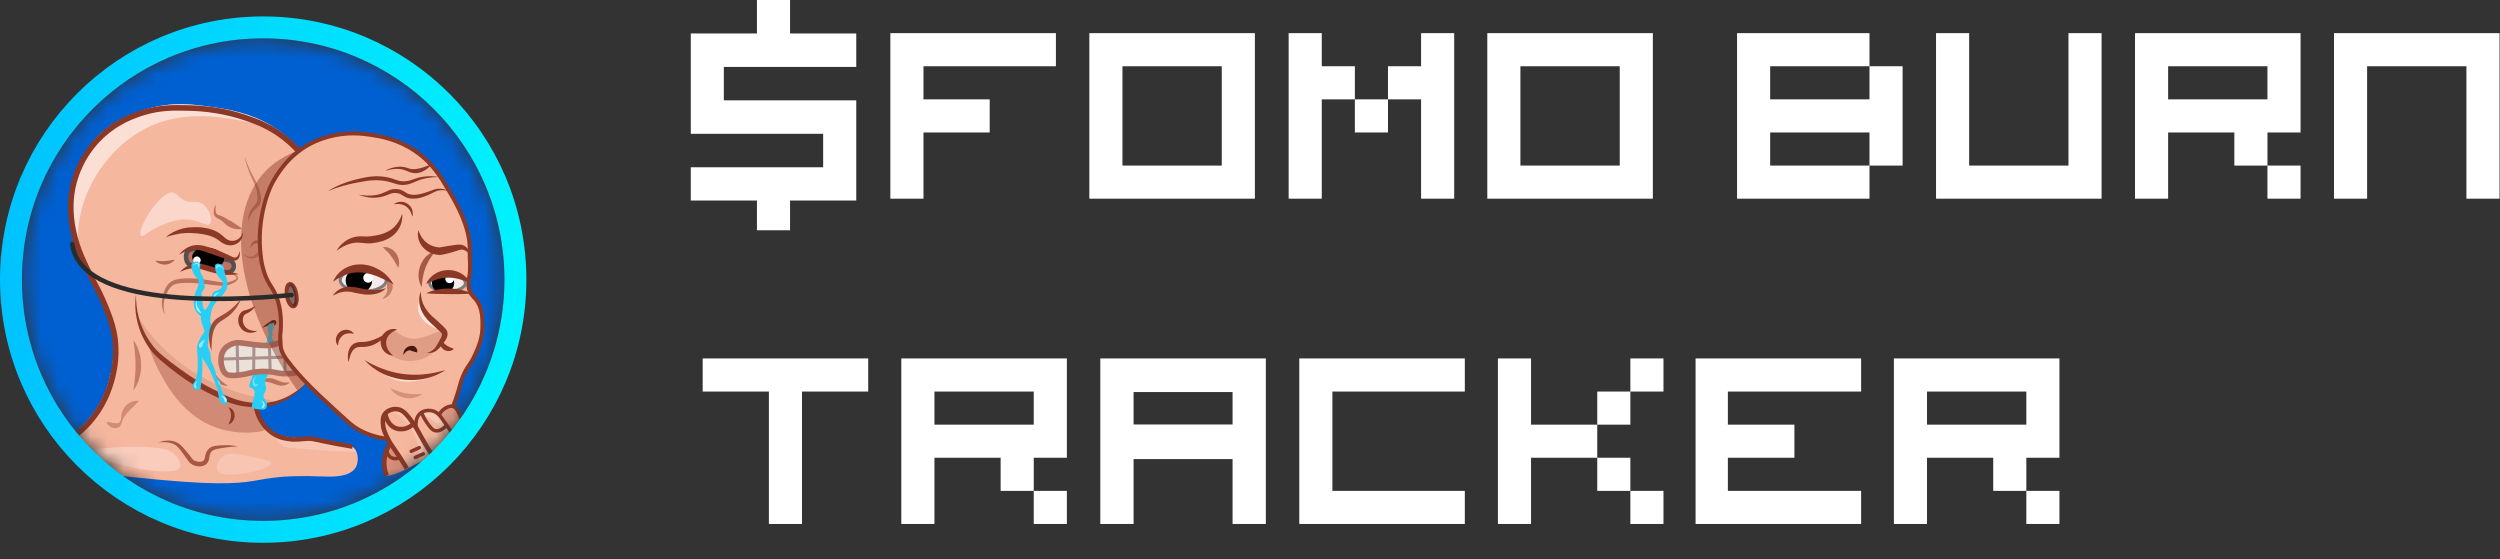 <svg width="152" height="34" viewBox="0 0 152 34" fill="none" xmlns="http://www.w3.org/2000/svg">
<rect x="0" y="0" width="152" height="34" fill="#333333" stroke="none"/>
<mask id="mask0_9069_179658" style="mask-type:alpha" maskUnits="userSpaceOnUse" x="1" y="2" width="30" height="30">
<circle cx="16.005" cy="17" r="14.669" fill="white"/>
</mask>
<g mask="url(#mask0_9069_179658)">
<circle cx="16.005" cy="17" r="14.669" fill="#0060D1"/>
<path d="M21.626 28.42C21.265 29.041 20.106 28.988 19.634 28.97C13.845 28.749 17.53 30.136 6.083 28.787C6.083 28.787 0.28 28.103 0.317 27.686C0.334 27.484 2.356 27.804 4.17 26.585C4.337 26.472 4.808 26.141 5.297 25.589C6.132 24.644 6.455 23.689 6.555 23.361C6.624 23.134 6.674 22.921 6.709 22.712C6.72 22.712 6.732 22.705 6.737 22.692C6.772 22.596 6.796 22.496 6.809 22.394C6.823 22.393 6.836 22.383 6.836 22.365C6.836 22.273 6.839 22.181 6.845 22.089C6.849 22.053 6.852 22.017 6.855 21.981C6.87 21.898 6.88 21.816 6.886 21.732C6.898 21.729 6.909 21.719 6.909 21.703C6.909 21.618 6.911 21.533 6.914 21.449C6.923 21.347 6.93 21.245 6.936 21.144C6.948 21.14 6.958 21.13 6.958 21.115C6.958 21.052 6.955 20.989 6.948 20.926C6.952 20.858 6.955 20.79 6.958 20.723C6.96 20.694 6.929 20.686 6.911 20.698C6.903 20.663 6.894 20.627 6.884 20.592C6.88 20.578 6.87 20.571 6.86 20.57C6.86 20.569 6.859 20.568 6.859 20.567C6.855 20.553 6.843 20.546 6.83 20.546C6.836 20.458 6.836 20.369 6.836 20.281C6.836 20.248 6.78 20.238 6.775 20.273C6.774 20.28 6.773 20.287 6.772 20.294C6.749 19.889 6.694 19.478 6.555 19.01C6.506 18.845 6.433 18.628 5.9 17.542C5.112 15.939 5.082 16.029 4.877 15.498C4.845 15.414 4.815 15.332 4.786 15.25C4.44 14.258 4.372 13.45 4.353 13.165C4.289 12.175 4.437 11.423 4.484 11.199C4.563 10.826 4.767 9.904 5.349 9.024C6.41 7.42 8.111 6.884 8.809 6.665C10.448 6.149 11.792 6.345 12.979 6.519C13.873 6.649 15.174 6.853 16.516 7.65C16.708 7.764 16.901 7.89 17.094 8.03C17.628 8.418 18.022 8.81 18.284 9.101L18.287 9.112L19.294 13.034C19.884 18.188 19.581 22.05 18.848 22.994C18.599 23.315 18.3 23.581 18.1 23.742C17.967 23.85 17.878 23.912 17.878 23.912C17.382 24.253 16.85 24.62 16.227 24.541C15.944 24.505 15.644 24.377 15.572 24.488C15.536 24.542 15.578 24.616 15.65 24.803C15.775 25.128 15.771 25.219 15.834 25.379C15.972 25.734 16.306 26.089 16.579 26.293C16.593 26.304 16.607 26.314 16.62 26.323C17.001 26.593 17.178 26.501 18.822 26.69C20.82 26.92 20.117 27.005 20.84 27.031C21.05 27.038 21.302 27.038 21.495 27.214C21.578 27.29 21.64 27.388 21.683 27.499C21.796 27.791 21.773 28.168 21.626 28.42Z" fill="#F6B79F"/>
<path opacity="0.2" d="M21.683 27.498C21.406 27.484 20.907 27.456 20.006 27.408C19.466 27.38 18.928 27.316 18.388 27.285C17.67 27.244 17.442 27.251 17.18 27.08C16.901 26.9 16.666 26.574 16.578 26.292C16.592 26.302 16.605 26.312 16.619 26.322C17 26.591 17.177 26.5 18.821 26.689C20.82 26.918 20.116 27.003 20.84 27.03C21.05 27.037 21.302 27.037 21.495 27.213C21.578 27.288 21.64 27.387 21.683 27.498Z" fill="white"/>
<path opacity="0.55" d="M16.518 7.65C15.313 7.657 11.971 6.225 8.866 7.804C6.839 8.836 5.363 10.922 4.907 12.969C4.721 13.804 4.716 14.576 4.789 15.25C4.443 14.258 4.374 13.45 4.356 13.165C4.292 12.175 4.439 11.423 4.487 11.199C4.566 10.826 4.769 9.904 5.352 9.024C6.412 7.42 8.114 6.884 8.812 6.665C10.45 6.149 11.795 6.345 12.982 6.519C13.876 6.649 15.176 6.853 16.518 7.65Z" fill="white"/>
<path opacity="0.45" d="M9.833 13.695C10.231 13.528 10.728 13.32 11.339 13.342C12.177 13.373 12.559 13.812 12.749 13.631C12.965 13.425 12.737 12.608 12.236 12.349C11.9 12.174 11.699 12.386 11.243 12.189C10.827 12.008 10.797 11.746 10.506 11.708C10.381 11.692 10.115 11.704 9.608 12.253C8.882 13.04 8.361 14.172 8.583 14.336C8.719 14.437 8.979 14.052 9.833 13.695Z" fill="white"/>
<path opacity="0.3" d="M5.05 27.365C5.061 27.347 5.098 27.355 5.181 27.356C5.181 27.356 5.185 27.356 5.379 27.341C5.581 27.326 8.16 26.999 9.865 27.279C9.999 27.301 10.293 27.354 10.553 27.578C10.758 27.754 11.03 28.113 10.962 28.355C10.702 29.288 5.567 27.891 5.188 27.552C5.169 27.536 5.025 27.407 5.05 27.365Z" fill="white"/>
<path opacity="0.2" d="M15.137 27.737C14.362 27.584 13.967 27.511 13.651 27.699C13.31 27.902 13.066 28.37 13.226 28.617C13.622 29.225 16.51 28.533 16.497 28.158C16.491 28.005 16.004 27.909 15.137 27.737H15.137Z" fill="white"/>
<path opacity="0.15" d="M8.32 19.15C8.507 19.457 8.781 19.873 9.155 20.331C9.547 20.811 10.696 22.128 12.654 23.123C14.904 24.265 16.795 24.258 16.767 24.484C16.747 24.643 15.81 24.689 15.098 24.602C14.981 24.588 14.509 24.526 13.78 24.255C13.595 24.186 13.046 23.974 11.988 23.34C11.326 22.943 10.239 22.285 9.525 21.506C9.142 21.088 8.87 20.64 8.87 20.64C8.736 20.419 8.641 20.226 8.578 20.089" fill="#8B3826"/>
<path d="M18.165 9.192C17.963 8.968 17.67 8.671 17.28 8.367C16.364 7.652 15.507 7.356 14.846 7.133C14.416 6.989 13.168 6.599 11.478 6.566C10.556 6.548 9.758 6.527 8.744 6.833C8.214 6.993 6.964 7.389 5.877 8.567C5.549 8.922 4.935 9.676 4.576 10.808C4.1 12.313 4.362 13.588 4.486 14.16C4.717 15.216 5.168 16.101 5.605 16.956C5.875 17.484 6.144 17.939 6.461 18.75C6.625 19.171 6.799 19.617 6.911 20.136C7.19 21.433 6.937 22.522 6.844 22.904C6.717 23.425 6.269 25.156 4.61 26.438C2.799 27.838 0.804 27.731 0.316 27.691" stroke="#8B3826" stroke-width="0.339" stroke-miterlimit="10"/>
<g opacity="0.55">
<path d="M13.074 22.721C13.131 22.794 13.186 22.871 13.245 22.941C13.3 23.007 13.358 23.068 13.421 23.127C13.533 23.232 13.659 23.321 13.787 23.406C13.807 23.42 13.828 23.433 13.848 23.448C13.823 23.453 13.798 23.455 13.773 23.456C13.493 23.46 13.228 23.27 13.12 23.015C13.082 22.922 13.061 22.821 13.074 22.721L13.074 22.721Z" fill="#8B3826"/>
</g>
<g opacity="0.65">
<path d="M9.445 15.85C9.547 15.856 9.654 15.868 9.754 15.872C9.839 15.875 9.92 15.876 10.004 15.872C10.173 15.865 10.339 15.838 10.507 15.806C10.547 15.799 10.585 15.791 10.627 15.785C10.612 15.809 10.594 15.831 10.575 15.851C10.362 16.078 10.007 16.144 9.719 16.037C9.614 15.997 9.516 15.937 9.445 15.85Z" fill="#8B3826"/>
</g>
<path d="M11.434 15.264C11.261 15.427 11.32 15.713 11.33 15.757C11.348 15.845 11.373 15.967 11.487 16.056C11.63 16.168 11.812 16.15 12.08 16.165C12.505 16.188 12.838 16.277 13.075 16.341C13.57 16.473 13.744 16.617 13.96 16.538C14.108 16.483 14.168 16.362 14.179 16.338C14.247 16.201 14.221 16.023 14.103 15.91C13.962 15.775 13.793 15.832 13.478 15.71C13.249 15.622 13.188 15.533 13.016 15.426C12.541 15.13 11.716 14.999 11.434 15.264L11.434 15.264Z" fill="#C66E60" stroke="#515151" stroke-width="0.277" stroke-miterlimit="10"/>
<path d="M13.622 15.805C13.665 15.465 13.266 15.135 12.731 15.069C12.196 15.002 11.728 15.224 11.686 15.564C11.644 15.905 12.043 16.235 12.578 16.301C13.112 16.368 13.58 16.146 13.622 15.805Z" fill="black"/>
<path d="M11.973 16.054C12.1 16.054 12.203 15.95 12.203 15.823C12.203 15.696 12.1 15.593 11.973 15.593C11.845 15.593 11.742 15.696 11.742 15.823C11.742 15.95 11.845 16.054 11.973 16.054Z" fill="white"/>
<path d="M10.891 15.481C11.187 15.103 11.633 14.852 12.122 14.903C12.214 14.911 12.311 14.928 12.402 14.95C12.842 15.055 13.256 15.22 13.667 15.402C13.789 15.456 13.909 15.514 14.029 15.572C14.055 15.586 14.111 15.614 14.139 15.625C14.232 15.663 14.338 15.684 14.416 15.607C14.503 15.519 14.537 15.386 14.564 15.266C14.597 15.429 14.595 15.624 14.472 15.752C14.37 15.857 14.211 15.868 14.077 15.839C14.04 15.832 14.005 15.822 13.97 15.811C13.917 15.795 13.863 15.779 13.811 15.762C13.478 15.658 13.141 15.539 12.811 15.424C12.581 15.344 12.358 15.263 12.125 15.207C12.072 15.196 12.017 15.185 11.964 15.18C11.585 15.137 11.22 15.299 10.891 15.481H10.891Z" fill="#8B3826"/>
<path d="M10.949 16.537C11.215 16.192 11.661 15.995 12.095 16.029C12.158 16.033 12.221 16.041 12.282 16.052C12.554 16.099 12.916 16.224 13.182 16.302C13.62 16.437 14.072 16.543 14.514 16.667C13.891 16.775 13.246 16.678 12.647 16.493C12.444 16.433 12.216 16.354 12.008 16.324C11.644 16.268 11.276 16.376 10.949 16.537Z" fill="#8B3826"/>
<g opacity="0.55">
<path d="M10.047 19.15C9.893 18.909 9.819 18.612 9.839 18.325C9.848 18.18 9.882 18.036 9.924 17.897C9.944 17.83 9.965 17.761 9.99 17.692C10.063 17.482 10.183 17.285 10.365 17.151C10.501 17.049 10.669 16.997 10.831 16.97C11.54 16.859 12.262 16.959 12.961 17.083C13.166 17.118 13.365 17.158 13.57 17.172L13.619 17.174L13.632 17.174C13.636 17.174 13.64 17.174 13.644 17.174L13.668 17.174C13.75 17.173 13.831 17.165 13.911 17.148C13.93 17.143 13.95 17.138 13.97 17.133C13.974 17.132 13.978 17.131 13.982 17.13L14.006 17.123L14.03 17.116L14.042 17.112L14.054 17.108C14.148 17.076 14.241 17.043 14.321 16.985C14.355 16.959 14.383 16.934 14.387 16.896C14.388 16.871 14.376 16.845 14.359 16.824C14.329 16.786 14.289 16.757 14.245 16.732C14.187 16.697 14.122 16.67 14.055 16.648C14.187 16.662 14.372 16.706 14.449 16.825C14.562 17.02 14.252 17.18 14.11 17.246C14.082 17.259 14.049 17.273 14.021 17.284C13.995 17.293 13.954 17.309 13.928 17.316C13.847 17.34 13.764 17.358 13.68 17.366C13.667 17.367 13.649 17.369 13.638 17.369L13.624 17.37L13.568 17.373C13.352 17.378 13.135 17.35 12.925 17.325C12.804 17.311 12.628 17.288 12.509 17.275C11.963 17.211 11.417 17.164 10.872 17.229C10.673 17.257 10.526 17.305 10.383 17.45C10.245 17.589 10.168 17.774 10.096 17.957C9.923 18.353 9.897 18.739 10.048 19.15L10.047 19.15Z" fill="#8B3826"/>
</g>
<path d="M8.271 17.888C8.262 18.372 8.317 18.852 8.443 19.317C8.634 20.021 8.984 20.686 9.465 21.227C9.739 21.521 10.058 21.767 10.376 22.012C10.758 22.301 11.147 22.59 11.547 22.853C11.822 23.034 12.109 23.208 12.397 23.368C12.681 23.527 12.991 23.682 13.283 23.828C13.56 23.968 13.843 24.103 14.133 24.213C14.352 24.295 14.577 24.362 14.807 24.407C14.909 24.427 15.027 24.446 15.129 24.46C15.345 24.491 15.562 24.512 15.78 24.513C16.471 24.519 17.159 24.32 17.75 23.96C18.068 23.769 18.357 23.537 18.622 23.274C18.393 23.569 18.118 23.835 17.814 24.055C17.01 24.639 16.077 24.853 15.096 24.739C14.966 24.726 14.825 24.707 14.697 24.684C14.529 24.654 14.355 24.612 14.191 24.561C13.612 24.38 13.07 24.094 12.532 23.825C12.404 23.758 12.259 23.68 12.133 23.609C11.856 23.451 11.579 23.279 11.315 23.101C10.957 22.858 10.612 22.596 10.273 22.328C9.947 22.068 9.623 21.802 9.339 21.494C9.286 21.436 9.235 21.375 9.188 21.314C8.444 20.355 8.096 19.09 8.271 17.888H8.271Z" fill="#8B3826"/>
<path d="M15.547 24.633C15.579 24.881 15.664 25.246 15.897 25.62C15.997 25.781 16.331 26.3 16.977 26.552C17.175 26.63 17.334 26.655 17.496 26.682C18.019 26.767 18.277 26.683 18.697 26.67C19.111 26.658 19.128 26.732 20.473 26.985C20.883 27.062 21.218 27.118 21.432 27.153" stroke="#8B3826" stroke-width="0.277" stroke-miterlimit="10"/>
<g opacity="0.75">
<path d="M9.609 26.907C9.97 26.771 10.394 26.725 10.751 26.898C10.873 26.957 10.981 27.049 11.073 27.145C11.23 27.31 11.365 27.478 11.505 27.654C11.561 27.726 11.619 27.807 11.673 27.875C11.703 27.912 11.734 27.947 11.771 27.975C11.855 28.034 11.962 28.065 12.064 28.077C12.178 28.089 12.3 28.075 12.383 27.994C12.431 27.944 12.446 27.877 12.461 27.808C12.48 27.709 12.497 27.606 12.538 27.511C12.58 27.412 12.648 27.324 12.731 27.257C12.744 27.247 12.758 27.236 12.771 27.227C12.802 27.206 12.836 27.187 12.87 27.172L12.896 27.161L12.908 27.156L12.915 27.154L12.921 27.151L12.947 27.143C13.078 27.101 13.206 27.09 13.341 27.081C13.449 27.074 13.563 27.071 13.672 27.068C13.94 27.063 14.211 27.085 14.474 27.142C14.193 27.149 13.914 27.172 13.638 27.218C13.516 27.237 13.391 27.255 13.272 27.279C13.189 27.294 13.096 27.317 13.022 27.348C12.926 27.387 12.851 27.451 12.801 27.538C12.745 27.639 12.739 27.736 12.72 27.855C12.708 27.927 12.691 28.002 12.656 28.072C12.541 28.301 12.272 28.382 12.034 28.353C11.881 28.334 11.731 28.285 11.607 28.193C11.551 28.15 11.503 28.097 11.461 28.041C11.383 27.937 11.318 27.837 11.243 27.734C11.099 27.543 10.961 27.328 10.794 27.161C10.754 27.123 10.71 27.087 10.662 27.057C10.603 27.018 10.536 26.988 10.469 26.963C10.413 26.944 10.356 26.927 10.298 26.916C10.072 26.869 9.84 26.88 9.609 26.907V26.907Z" fill="#8B3826"/>
</g>
<g opacity="0.35">
<path d="M6.495 25.658C6.672 25.667 6.861 25.73 7.036 25.732C7.119 25.737 7.198 25.749 7.263 25.683C7.361 25.582 7.369 25.417 7.38 25.282C7.385 25.221 7.392 25.157 7.409 25.095C7.425 25.033 7.451 24.974 7.48 24.917C7.516 24.845 7.56 24.773 7.611 24.711C7.789 24.494 8.087 24.362 8.365 24.364C8.381 24.365 8.397 24.366 8.414 24.367L8.426 24.399C8.384 24.448 8.342 24.489 8.301 24.531C8.203 24.628 8.106 24.72 8.012 24.817C7.973 24.858 7.933 24.899 7.893 24.939C7.853 24.978 7.813 25.019 7.775 25.06C7.751 25.088 7.725 25.119 7.703 25.149C7.691 25.165 7.668 25.196 7.656 25.211C7.588 25.297 7.513 25.39 7.47 25.493C7.432 25.577 7.412 25.663 7.383 25.752C7.331 25.919 7.198 26.037 7.017 26.037C6.853 26.033 6.701 25.952 6.59 25.841C6.545 25.795 6.506 25.745 6.477 25.686L6.495 25.658Z" fill="#8B3826"/>
</g>
<g opacity="0.45">
<path d="M8.113 20.686C8.736 21.521 8.74 22.899 8.113 23.733C8.125 23.62 8.143 23.502 8.157 23.389C8.196 23.091 8.227 22.79 8.238 22.49C8.251 22.147 8.239 21.801 8.206 21.459C8.188 21.269 8.164 21.075 8.138 20.884C8.13 20.82 8.12 20.75 8.113 20.686H8.113Z" fill="#8B3826"/>
</g>
<path opacity="0.35" d="M9.087 20.966C8.986 21.02 9.359 22.005 9.781 22.773C10.173 23.486 11.181 25.318 13.168 26.011C14.634 26.521 16.189 26.258 16.223 26.045C16.232 25.991 16.138 25.967 15.968 25.735C15.914 25.66 15.768 25.459 15.679 25.186C15.568 24.848 15.655 24.741 15.541 24.629C15.406 24.497 15.204 24.567 14.917 24.568C14.652 24.569 14.403 24.476 13.905 24.291C13.34 24.081 12.903 23.846 12.503 23.617C11.013 22.767 10.268 22.342 9.632 21.593C9.331 21.239 9.146 20.934 9.087 20.966L9.087 20.966Z" fill="#8B3826"/>
<path d="M13.891 24.765C14.017 24.789 14.126 24.876 14.191 24.986C14.222 25.037 14.242 25.094 14.254 25.153C14.257 25.169 14.259 25.186 14.262 25.203C14.262 25.206 14.263 25.216 14.263 25.219C14.279 25.428 14.176 25.641 14.002 25.757C13.967 25.779 13.93 25.799 13.891 25.811C13.927 25.724 13.961 25.652 13.99 25.566C14.023 25.468 14.046 25.365 14.049 25.261C14.054 25.067 13.989 24.927 13.891 24.765H13.891Z" fill="#8B3826"/>
<g opacity="0.45">
<path d="M14.904 9.585C15.059 10.086 15.287 10.547 15.546 11.002C15.658 11.21 15.753 11.439 15.81 11.672C15.848 11.834 15.885 12.003 15.867 12.174C15.854 12.3 15.807 12.425 15.729 12.526C15.687 12.582 15.628 12.634 15.579 12.677C15.5 12.745 15.43 12.815 15.368 12.897C15.305 12.98 15.252 13.07 15.207 13.164C15.179 13.221 15.153 13.281 15.13 13.341C15.122 13.361 15.115 13.382 15.106 13.402L15.085 13.398C15.085 13.221 15.123 13.04 15.2 12.872C15.238 12.788 15.287 12.708 15.345 12.634C15.398 12.566 15.467 12.502 15.519 12.439C15.59 12.355 15.631 12.254 15.648 12.146C15.669 12.003 15.652 11.853 15.629 11.71C15.565 11.311 15.359 10.959 15.2 10.59C15.063 10.266 14.957 9.931 14.883 9.59L14.904 9.585Z" fill="#8B3826"/>
</g>
<g opacity="0.55">
<path d="M13.123 12.492C13.12 12.514 13.116 12.544 13.114 12.566C13.112 12.579 13.11 12.609 13.109 12.621C13.108 12.632 13.106 12.665 13.105 12.676L13.105 12.713C13.105 12.792 13.112 12.876 13.143 12.947C13.159 12.986 13.184 13.021 13.218 13.045C13.236 13.057 13.252 13.064 13.276 13.072C13.315 13.085 13.367 13.098 13.418 13.116C13.469 13.134 13.52 13.155 13.569 13.179C13.617 13.202 13.666 13.229 13.712 13.257C13.755 13.283 13.801 13.32 13.843 13.344C13.919 13.389 14.008 13.428 14.087 13.473C14.211 13.544 14.326 13.623 14.448 13.704C14.531 13.762 14.618 13.821 14.697 13.888L14.688 13.921C14.582 13.944 14.472 13.942 14.365 13.929C14.153 13.9 13.946 13.824 13.78 13.688C13.737 13.654 13.696 13.618 13.656 13.579C13.622 13.546 13.598 13.517 13.566 13.488C13.528 13.455 13.486 13.423 13.444 13.395C13.387 13.355 13.327 13.321 13.264 13.289C13.204 13.259 13.142 13.229 13.095 13.177C13.062 13.141 13.036 13.098 13.02 13.053C12.988 12.967 12.987 12.867 13.001 12.779C13.018 12.674 13.05 12.576 13.09 12.483L13.123 12.492H13.123Z" fill="#8B3826"/>
</g>
<g opacity="0.55">
<path d="M15.227 15.058C15.22 14.938 15.267 14.816 15.353 14.732C15.359 14.727 15.367 14.718 15.373 14.714C15.393 14.697 15.417 14.679 15.439 14.664C15.47 14.642 15.504 14.622 15.541 14.614C15.596 14.603 15.655 14.613 15.705 14.637C15.74 14.655 15.77 14.678 15.791 14.713L15.785 14.73C15.758 14.743 15.719 14.757 15.691 14.767C15.639 14.785 15.597 14.804 15.545 14.807C15.54 14.808 15.532 14.808 15.526 14.809C15.508 14.811 15.488 14.815 15.471 14.823C15.468 14.824 15.452 14.831 15.449 14.832C15.441 14.837 15.431 14.842 15.423 14.846C15.408 14.856 15.393 14.866 15.379 14.878C15.366 14.888 15.352 14.901 15.341 14.913C15.302 14.953 15.269 15.004 15.245 15.06L15.227 15.058L15.227 15.058Z" fill="#8B3826"/>
</g>
<g opacity="0.35">
<path d="M14.838 15.451C14.987 15.576 15.187 15.64 15.374 15.569C15.459 15.538 15.521 15.472 15.591 15.418C15.649 15.371 15.708 15.313 15.761 15.257C15.776 15.242 15.788 15.227 15.804 15.212L15.822 15.218C15.828 15.254 15.827 15.29 15.822 15.327C15.802 15.451 15.73 15.568 15.623 15.636C15.546 15.682 15.457 15.706 15.369 15.72C15.268 15.732 15.163 15.717 15.072 15.674C14.971 15.626 14.886 15.553 14.824 15.463L14.838 15.451V15.451Z" fill="#8B3826"/>
</g>
<path d="M15.538 18.595C15.427 18.776 15.263 18.924 15.075 19.024C15.036 19.044 14.994 19.064 14.955 19.082C14.927 19.095 14.892 19.114 14.873 19.133C14.828 19.174 14.802 19.231 14.784 19.289C14.741 19.445 14.761 19.623 14.835 19.765C14.984 20.046 15.334 20.151 15.64 20.113C15.473 20.231 15.252 20.262 15.056 20.215C14.721 20.132 14.505 19.852 14.486 19.511C14.47 19.266 14.579 18.971 14.83 18.886C14.871 18.871 14.918 18.86 14.96 18.849C15.165 18.796 15.354 18.7 15.538 18.595Z" fill="#8B3826"/>
<path d="M15.949 19.901C16.017 19.846 16.089 19.79 16.159 19.738C16.229 19.686 16.304 19.631 16.377 19.584C16.448 19.539 16.51 19.477 16.598 19.46C16.646 19.45 16.698 19.452 16.742 19.482C16.804 19.523 16.819 19.601 16.791 19.668C16.769 19.72 16.737 19.757 16.692 19.789L16.672 19.782C16.667 19.769 16.665 19.757 16.662 19.745C16.652 19.707 16.649 19.667 16.631 19.632C16.628 19.628 16.623 19.623 16.622 19.63C16.622 19.641 16.629 19.65 16.638 19.657C16.645 19.664 16.656 19.667 16.662 19.67C16.662 19.671 16.662 19.671 16.662 19.671C16.66 19.673 16.657 19.674 16.654 19.675C16.612 19.692 16.563 19.703 16.517 19.717C16.481 19.727 16.431 19.747 16.395 19.762C16.338 19.784 16.268 19.811 16.211 19.832C16.129 19.863 16.043 19.894 15.96 19.92L15.949 19.901Z" fill="#4C130A"/>
<g opacity="0.55">
<path d="M15.754 23.201C15.923 23.064 16.143 22.994 16.36 22.994C16.582 22.992 16.777 23.08 16.969 23.165C17.145 23.243 17.317 23.267 17.507 23.257C17.548 23.255 17.589 23.251 17.632 23.248C17.602 23.279 17.568 23.306 17.532 23.33C17.364 23.443 17.146 23.477 16.948 23.43C16.847 23.409 16.748 23.368 16.651 23.331C16.512 23.277 16.377 23.238 16.229 23.22C16.147 23.209 16.058 23.204 15.971 23.203C15.899 23.201 15.827 23.203 15.754 23.201L15.754 23.201Z" fill="#8B3826"/>
</g>
<path d="M11.633 16.137C11.637 16.12 11.676 15.973 11.814 15.917C11.95 15.862 12.111 15.924 12.165 16.023C12.203 16.093 12.159 16.127 12.165 16.32C12.168 16.408 12.171 16.513 12.219 16.628C12.267 16.745 12.305 16.735 12.348 16.849C12.384 16.942 12.366 16.968 12.392 17.135C12.426 17.359 12.466 17.359 12.456 17.454C12.441 17.61 12.333 17.615 12.273 17.785C12.242 17.872 12.259 17.901 12.305 18.313C12.343 18.655 12.336 18.686 12.381 18.754C12.467 18.886 12.564 18.874 12.65 19.018C12.709 19.116 12.702 19.183 12.726 19.338C12.794 19.769 12.935 19.776 12.906 19.983C12.88 20.165 12.772 20.151 12.597 20.516C12.527 20.66 12.491 20.773 12.456 20.879C12.342 21.232 12.311 21.514 12.305 21.573C12.283 21.789 12.312 21.736 12.305 22.256C12.301 22.538 12.29 22.752 12.273 22.95C12.242 23.301 12.23 23.18 12.219 23.379C12.21 23.525 12.217 23.591 12.165 23.644C12.094 23.715 11.959 23.716 11.863 23.666C11.854 23.661 11.728 23.593 11.712 23.467C11.697 23.354 11.783 23.275 11.852 23.17C11.939 23.037 11.961 22.883 12.003 22.575C12.036 22.338 12.029 22.139 12.014 21.749C11.992 21.188 11.957 21.157 12.003 20.978C12.068 20.723 12.212 20.5 12.294 20.373C12.458 20.12 12.552 20.066 12.575 19.888C12.605 19.654 12.478 19.463 12.467 19.448C12.373 19.312 12.305 19.338 12.111 19.15C12.024 19.066 11.931 18.976 11.863 18.831C11.788 18.673 11.781 18.531 11.776 18.412C11.774 18.354 11.769 18.126 11.863 17.84C11.941 17.601 12.009 17.564 12.057 17.322C12.094 17.132 12.073 17.048 12.046 16.992C12.007 16.91 11.966 16.911 11.874 16.794C11.777 16.672 11.731 16.556 11.712 16.507C11.68 16.426 11.641 16.3 11.633 16.137L11.633 16.137Z" fill="#29CEF5"/>
<path d="M13.081 16.329C13.068 16.215 13.057 16.127 13.11 16.075C13.212 15.975 13.501 16.046 13.603 16.213C13.65 16.29 13.62 16.325 13.653 16.515C13.686 16.707 13.726 16.734 13.773 16.922C13.811 17.078 13.85 17.236 13.819 17.416C13.785 17.611 13.685 17.743 13.557 17.909C13.403 18.109 13.365 18.083 13.172 18.325C12.989 18.553 12.928 18.697 12.91 18.741C12.855 18.875 12.834 18.986 12.818 19.08C12.78 19.286 12.783 19.433 12.782 19.558C12.777 19.95 12.729 20.29 12.694 20.528C12.644 20.881 12.609 20.944 12.648 21.099C12.693 21.278 12.769 21.312 12.802 21.53C12.828 21.701 12.791 21.745 12.833 21.915C12.852 21.993 12.861 21.99 12.956 22.224C13.034 22.416 13.073 22.512 13.095 22.593C13.149 22.798 13.116 22.831 13.177 22.95C13.243 23.08 13.292 23.058 13.355 23.18C13.426 23.319 13.374 23.37 13.434 23.595C13.476 23.755 13.54 23.872 13.557 23.903C13.66 24.087 13.728 24.099 13.774 24.241C13.78 24.263 13.849 24.478 13.758 24.551C13.678 24.615 13.501 24.549 13.403 24.443C13.33 24.363 13.33 24.293 13.284 24.031C13.239 23.776 13.209 23.603 13.141 23.41C13.103 23.3 13.105 23.337 12.972 23.025C12.834 22.704 12.847 22.702 12.771 22.547C12.685 22.37 12.601 22.234 12.509 22.085C12.342 21.813 12.335 21.839 12.305 21.763C12.228 21.565 12.303 21.454 12.386 20.991C12.461 20.577 12.497 20.365 12.432 20.128C12.41 20.045 12.397 20.035 12.309 19.758C12.215 19.463 12.194 19.361 12.223 19.247C12.244 19.168 12.276 19.131 12.371 19.003C12.433 18.918 12.618 18.666 12.71 18.51C12.948 18.1 12.802 17.9 13.018 17.739C13.164 17.63 13.268 17.695 13.403 17.554C13.411 17.546 13.585 17.36 13.542 17.154C13.513 17.014 13.418 17.025 13.264 16.799C13.205 16.712 13.107 16.547 13.082 16.329H13.081Z" fill="#29CEF5"/>
<path d="M16.35 19.698C16.265 19.834 16.255 19.94 16.263 20.013C16.275 20.13 16.333 20.151 16.331 20.273C16.33 20.335 16.315 20.329 16.263 20.546C16.237 20.654 16.241 20.652 16.222 20.724C16.179 20.881 16.155 20.895 16.167 20.929C16.206 21.045 16.552 21.123 16.66 20.97C16.708 20.901 16.706 20.786 16.66 20.71C16.611 20.63 16.545 20.642 16.523 20.573C16.498 20.497 16.574 20.464 16.577 20.327C16.579 20.249 16.555 20.24 16.564 20.163C16.572 20.087 16.598 20.076 16.618 19.999C16.653 19.871 16.603 19.828 16.632 19.739C16.648 19.688 16.663 19.662 16.733 19.608" fill="#29CEF5"/>
<path d="M15.434 23.7C15.348 23.582 15.215 23.621 15.164 23.503C15.136 23.44 15.157 23.389 15.237 23.16C15.374 22.771 15.37 22.76 15.409 22.719C15.583 22.532 15.849 22.545 15.875 22.547C15.9 22.549 16.209 22.573 16.267 22.743C16.312 22.874 16.155 22.936 16.12 23.185C16.088 23.408 16.202 23.445 16.169 23.675C16.136 23.91 16.01 23.921 16.022 24.092C16.035 24.289 16.206 24.321 16.227 24.552C16.231 24.592 16.246 24.758 16.145 24.852C16.059 24.931 15.931 24.914 15.675 24.88C15.478 24.854 15.379 24.841 15.335 24.778C15.275 24.692 15.338 24.598 15.409 24.288C15.481 23.972 15.516 23.812 15.434 23.7Z" fill="#29CEF5"/>
<g opacity="0.65">
<path d="M11.966 18.233C11.946 18.363 11.955 18.491 11.998 18.613C12.01 18.646 12.024 18.681 12.042 18.71C12.049 18.723 12.063 18.742 12.071 18.755C12.107 18.805 12.151 18.882 12.183 18.936C12.203 18.969 12.222 19.001 12.24 19.037L12.232 19.047C12.151 19.027 12.084 18.977 12.028 18.916C11.994 18.878 11.969 18.831 11.952 18.783C11.946 18.767 11.939 18.741 11.933 18.725C11.881 18.564 11.887 18.384 11.954 18.23L11.966 18.233L11.966 18.233Z" fill="white"/>
</g>
<g opacity="0.5">
<path d="M12.461 20.673C12.42 20.736 12.387 20.795 12.359 20.861C12.35 20.882 12.342 20.903 12.335 20.923C12.319 20.964 12.328 21.012 12.297 21.046C12.262 21.089 12.225 21.118 12.168 21.148L12.147 21.144C12.088 21.076 12.072 20.961 12.131 20.894C12.149 20.872 12.17 20.854 12.188 20.833C12.232 20.781 12.284 20.739 12.342 20.705C12.375 20.686 12.411 20.669 12.448 20.656L12.461 20.673H12.461Z" fill="white"/>
</g>
<g opacity="0.5">
<path d="M13.38 17.817C13.3 17.823 13.22 17.854 13.167 17.911C13.162 17.916 13.156 17.926 13.151 17.932C13.138 17.955 13.129 17.979 13.112 17.999C13.102 18.013 13.09 18.028 13.078 18.044C13.065 18.06 13.051 18.077 13.033 18.098L13.021 18.097C12.975 18.033 12.986 17.934 13.043 17.88C13.062 17.863 13.085 17.848 13.106 17.834C13.142 17.81 13.184 17.795 13.227 17.789C13.28 17.782 13.334 17.787 13.382 17.805L13.38 17.817V17.817Z" fill="white"/>
</g>
<g opacity="0.55">
<path d="M11.742 16.153C11.765 16.08 11.828 16.02 11.902 15.996C11.992 15.962 12.11 15.987 12.127 16.097C12.135 16.16 12.104 16.22 12.055 16.246L12.047 16.241C12.052 16.195 12.052 16.155 12.037 16.117C12.027 16.095 12.02 16.078 12.001 16.064C11.963 16.041 11.896 16.056 11.854 16.072C11.814 16.088 11.778 16.119 11.751 16.157L11.742 16.153L11.742 16.153Z" fill="white"/>
</g>
<g opacity="0.55">
<path d="M13.572 16.406C13.546 16.328 13.489 16.273 13.419 16.236C13.379 16.214 13.328 16.193 13.286 16.203C13.249 16.213 13.223 16.229 13.205 16.267C13.196 16.287 13.191 16.312 13.187 16.342L13.179 16.345C13.17 16.336 13.163 16.327 13.158 16.317C13.119 16.249 13.149 16.153 13.224 16.123C13.303 16.091 13.391 16.139 13.453 16.185C13.521 16.238 13.577 16.318 13.581 16.405L13.572 16.406Z" fill="white"/>
</g>
<g opacity="0.55">
<path d="M11.99 23.234C11.944 23.267 11.914 23.311 11.905 23.364C11.902 23.38 11.901 23.395 11.902 23.41C11.904 23.43 11.913 23.446 11.921 23.462C11.922 23.466 11.926 23.473 11.926 23.477C11.928 23.482 11.929 23.487 11.931 23.492C11.938 23.529 11.946 23.559 11.958 23.6L11.951 23.611C11.893 23.619 11.838 23.582 11.811 23.532C11.79 23.492 11.796 23.444 11.804 23.402C11.813 23.355 11.837 23.312 11.871 23.28C11.904 23.248 11.944 23.228 11.986 23.222L11.99 23.234L11.99 23.234Z" fill="white"/>
</g>
<g opacity="0.45">
<path d="M13.216 23.152C13.275 23.172 13.324 23.218 13.355 23.271C13.379 23.303 13.383 23.34 13.366 23.377C13.36 23.391 13.351 23.404 13.336 23.415L13.327 23.414C13.308 23.39 13.296 23.371 13.285 23.347C13.276 23.327 13.282 23.305 13.276 23.284C13.264 23.239 13.241 23.197 13.211 23.16L13.216 23.152H13.216Z" fill="white"/>
</g>
<g opacity="0.65">
<path d="M13.464 24.083C13.551 24.077 13.641 24.112 13.703 24.174C13.741 24.215 13.788 24.259 13.789 24.319C13.79 24.373 13.772 24.424 13.727 24.46L13.712 24.457C13.692 24.435 13.679 24.416 13.667 24.399C13.651 24.374 13.638 24.356 13.629 24.33C13.622 24.306 13.625 24.28 13.614 24.257C13.585 24.189 13.53 24.134 13.461 24.098L13.464 24.083H13.464Z" fill="white"/>
</g>
<g opacity="0.4">
<path d="M15.586 22.896C15.432 23.04 15.398 23.232 15.55 23.389C15.576 23.405 15.643 23.354 15.669 23.338L15.68 23.345C15.679 23.365 15.674 23.384 15.667 23.403C15.638 23.481 15.559 23.528 15.479 23.486C15.396 23.443 15.374 23.344 15.366 23.261C15.361 23.221 15.363 23.18 15.371 23.142C15.396 23.029 15.482 22.936 15.579 22.886L15.586 22.896H15.586Z" fill="white"/>
</g>
<g opacity="0.55">
<path d="M15.851 24.358C15.96 24.37 16.072 24.449 16.094 24.563C16.108 24.624 16.105 24.697 16.062 24.746C16.022 24.793 15.963 24.822 15.901 24.814L15.895 24.803C15.919 24.757 15.941 24.721 15.959 24.678C15.972 24.643 15.996 24.614 15.996 24.576C15.997 24.488 15.926 24.412 15.848 24.37L15.851 24.358L15.851 24.358Z" fill="white"/>
</g>
<path d="M17.042 20.814C16.944 20.873 16.795 20.949 16.603 20.999C16.35 21.064 16.154 21.049 15.66 20.983C14.901 20.881 14.748 20.835 14.409 20.86C14.13 20.881 13.952 20.896 13.796 21.032C13.588 21.213 13.56 21.486 13.527 21.816C13.486 22.209 13.459 22.472 13.625 22.65C13.808 22.847 14.12 22.826 14.532 22.797C14.962 22.767 15.035 22.676 15.514 22.617C15.929 22.567 16.27 22.588 16.42 22.601C16.955 22.647 17.164 22.768 17.646 22.724C17.82 22.707 17.961 22.676 18.055 22.652" fill="#EAE1D8"/>
<path d="M14.418 20.87L14.46 22.812L15.423 22.709L15.438 20.961L16.381 21.011L16.428 22.611" stroke="#AA908C" stroke-width="0.185" stroke-miterlimit="10"/>
<path d="M17.327 22.733V21.711L13.527 21.829" stroke="#AA908C" stroke-width="0.185" stroke-miterlimit="10"/>
<path d="M10.078 14.418C10.475 14.086 10.971 13.883 11.487 13.83C11.601 13.819 11.715 13.815 11.83 13.812C12.442 13.802 13.113 13.929 13.573 14.365C13.625 14.416 13.682 14.469 13.74 14.51C13.805 14.557 13.873 14.593 13.948 14.617L13.979 14.626C13.985 14.627 13.99 14.628 13.995 14.629L14.012 14.633L14.028 14.636C14.101 14.647 14.177 14.646 14.25 14.631C14.508 14.582 14.691 14.37 14.768 14.125C14.778 14.241 14.758 14.357 14.712 14.466C14.602 14.735 14.325 14.905 14.037 14.916C14.005 14.917 13.97 14.916 13.937 14.914C13.906 14.911 13.868 14.906 13.838 14.9C13.742 14.88 13.647 14.842 13.562 14.795C13.492 14.756 13.43 14.712 13.369 14.665C13.319 14.625 13.268 14.586 13.216 14.552C12.847 14.316 12.414 14.233 11.981 14.192C11.874 14.182 11.768 14.176 11.661 14.171C11.558 14.165 11.449 14.163 11.346 14.166C11.108 14.174 10.867 14.207 10.635 14.261C10.446 14.302 10.262 14.36 10.078 14.418L10.078 14.418Z" fill="#8B3826"/>
<g opacity="0.85">
<path d="M14.643 18.197C14.488 18.61 14.208 18.974 13.86 19.244C13.747 19.333 13.615 19.413 13.495 19.486C13.454 19.51 13.414 19.537 13.376 19.564C13.297 19.62 13.224 19.687 13.166 19.765C12.919 20.097 12.883 20.572 12.867 20.974C12.863 21.098 12.863 21.219 12.859 21.343C12.831 21.265 12.807 21.186 12.787 21.105C12.756 20.985 12.734 20.86 12.719 20.737C12.659 20.217 12.758 19.653 13.216 19.338C13.326 19.261 13.453 19.197 13.566 19.132C13.659 19.078 13.749 19.021 13.837 18.959C14.138 18.744 14.402 18.479 14.643 18.197L14.643 18.197Z" fill="#8B3826"/>
</g>
<path d="M17.044 20.814C16.956 20.855 16.823 20.91 16.655 20.952C16.361 21.027 16.093 21.03 15.432 20.951C14.621 20.854 14.49 20.787 14.198 20.879C14.078 20.917 13.835 20.998 13.65 21.227C13.296 21.667 13.477 22.255 13.502 22.331C13.55 22.481 13.599 22.631 13.741 22.738C13.796 22.78 13.964 22.891 14.679 22.783C15.117 22.718 15.136 22.664 15.515 22.618C15.891 22.572 16.192 22.585 16.323 22.594C16.731 22.62 16.814 22.687 17.162 22.713C17.373 22.729 17.679 22.73 18.056 22.652" stroke="#AF6F61" stroke-width="0.339" stroke-miterlimit="10"/>
<path opacity="0.45" d="M18.824 22.992C18.575 23.313 18.276 23.579 18.076 23.74C13.937 17.764 13.658 12.221 16.683 9.926C17.015 9.674 17.516 9.363 18.263 9.11L19.27 13.032C19.861 18.186 19.557 22.048 18.824 22.992Z" fill="#8B3826"/>
<path d="M20.228 8.264C20.002 8.307 18.852 8.543 17.79 9.502C15.288 11.761 15.566 15.96 16.328 17.152C16.424 17.303 16.768 17.782 16.927 18.502C17.006 18.856 17.021 19.185 17.04 19.59C17.076 20.358 17.01 20.497 17.04 20.828C17.099 21.466 17.431 21.884 18.053 22.665C18.392 23.092 18.879 23.55 19.853 24.465C20.133 24.728 20.414 24.978 20.978 25.478C21.421 25.871 21.518 25.95 21.653 26.04C22.199 26.407 22.718 26.53 23.04 26.603C23.485 26.704 24.4 26.911 25.478 26.565C25.885 26.435 26.69 26.176 27.203 25.44C27.395 25.164 27.506 24.856 27.728 24.24C27.986 23.522 27.935 23.432 28.14 22.928C28.424 22.23 28.58 22.262 28.89 21.578C29.094 21.131 29.339 20.591 29.34 19.852C29.341 19.45 29.343 18.772 28.928 18.202C28.777 17.995 28.643 17.902 28.553 17.64C28.413 17.235 28.532 16.876 28.591 16.627C28.685 16.227 28.628 15.748 28.515 14.79C28.335 13.256 27.568 12.025 27.465 11.865C26.535 10.403 25.619 9.338 24.803 8.902C23.697 8.311 21.957 7.936 20.228 8.265L20.228 8.264Z" fill="#F6B79F"/>
<path opacity="0.65" d="M25.574 18.178C25.51 18.176 25.366 18.54 25.437 18.898C25.584 19.64 26.597 20.064 26.662 19.984C26.686 19.956 26.54 19.779 26.249 19.426C25.933 19.042 25.87 19.019 25.775 18.833C25.591 18.474 25.631 18.179 25.574 18.178Z" fill="white" stroke="white" stroke-width="0.006" stroke-miterlimit="10"/>
<path d="M19.954 8.314C19.343 8.483 18.913 8.712 18.785 8.782C17.444 9.518 16.791 10.692 16.535 11.164C16.535 11.164 15.492 13.094 15.879 15.771C15.961 16.337 16.151 16.803 16.151 16.803C16.327 17.234 16.472 17.378 16.631 17.668C17.286 18.857 17.034 20.403 17.034 20.411C17.034 20.411 17.057 20.928 17.063 21.014C17.087 21.399 17.32 21.76 17.794 22.334C18.175 22.796 18.628 23.293 19.388 24.022C19.503 24.132 19.796 24.402 20.381 24.942C21.273 25.763 21.414 25.883 21.647 26.029C22.236 26.398 22.774 26.53 23.035 26.592C23.465 26.694 24.391 26.901 25.472 26.554C25.879 26.424 26.684 26.165 27.197 25.429C27.39 25.153 27.501 24.845 27.722 24.229C27.981 23.512 27.93 23.421 28.135 22.917C28.419 22.219 28.574 22.25 28.885 21.567C29.083 21.13 29.331 20.585 29.335 19.842C29.337 19.358 29.341 18.688 28.922 18.192C28.793 18.037 28.639 17.92 28.544 17.656C28.424 17.323 28.495 17.023 28.529 16.847C28.634 16.311 28.543 15.756 28.56 15.21C28.605 13.81 27.684 12.253 27.313 11.626C26.787 10.736 26.285 9.889 25.243 9.183C24.165 8.454 23.113 8.283 22.568 8.201C22.072 8.127 21.116 7.993 19.954 8.314V8.314Z" stroke="#8B3826" stroke-width="0.246" stroke-miterlimit="10"/>
<path opacity="0.55" d="M23.107 22.497C23.082 22.543 23.458 22.884 23.936 23.063C25.23 23.55 26.761 22.662 26.751 22.633C26.748 22.622 26.526 22.726 26.002 22.817C25.564 22.894 24.953 23 24.257 22.873C23.561 22.746 23.132 22.45 23.107 22.497L23.107 22.497Z" fill="white"/>
<path d="M17.848 18.626C18.004 18.6 18.078 18.275 18.014 17.9C17.951 17.525 17.773 17.242 17.617 17.268C17.462 17.295 17.388 17.62 17.451 17.995C17.515 18.37 17.693 18.653 17.848 18.626Z" stroke="#8B3826" stroke-width="0.246" stroke-miterlimit="10"/>
<path d="M23.471 10.353C23.792 10.184 24.179 10.099 24.544 10.152C24.665 10.171 24.785 10.218 24.898 10.252C24.923 10.26 24.952 10.267 24.978 10.272C24.995 10.276 25.019 10.279 25.037 10.281C25.07 10.284 25.104 10.286 25.137 10.286C25.398 10.279 25.65 10.208 25.897 10.116C25.925 10.105 25.952 10.095 25.98 10.085C26.002 10.076 26.04 10.061 26.063 10.052C26.106 10.036 26.147 10.018 26.192 10.004C26.199 10.002 26.206 10.006 26.208 10.012C26.21 10.016 26.209 10.021 26.206 10.024C26.159 10.086 26.106 10.143 26.049 10.195C25.848 10.374 25.591 10.511 25.317 10.526C25.244 10.53 25.167 10.525 25.094 10.513C24.945 10.49 24.801 10.427 24.667 10.368C24.562 10.323 24.458 10.294 24.345 10.28C24.055 10.246 23.763 10.28 23.481 10.375C23.475 10.378 23.468 10.374 23.465 10.368C23.463 10.362 23.466 10.356 23.471 10.353L23.471 10.353Z" fill="#8B3826"/>
<path d="M19.93 11.62C20.43 11.308 20.981 11.082 21.552 10.935C21.681 10.903 21.852 10.86 21.979 10.832C22.379 10.74 22.797 10.685 23.208 10.729C23.32 10.739 23.435 10.757 23.545 10.779C23.692 10.809 23.84 10.852 23.98 10.902C24.2 10.979 24.363 11.04 24.601 11.024C24.729 11.015 24.855 10.994 24.977 10.954C25.131 10.904 25.289 10.838 25.448 10.799C25.538 10.775 25.632 10.758 25.724 10.744C26.054 10.696 26.393 10.702 26.717 10.766C26.57 10.765 26.425 10.77 26.281 10.783C26.173 10.793 26.066 10.809 25.959 10.828C25.785 10.861 25.61 10.905 25.444 10.967C25.219 11.052 25.004 11.176 24.763 11.217C24.716 11.227 24.667 11.234 24.619 11.239C24.491 11.253 24.358 11.248 24.232 11.222C24.049 11.185 23.878 11.114 23.701 11.068C23.582 11.035 23.462 11.011 23.341 10.992C23.184 10.97 23.027 10.957 22.869 10.957C22.513 10.955 22.159 11.017 21.808 11.083C21.166 11.193 20.535 11.376 19.93 11.62H19.93Z" fill="#8B3826"/>
<path d="M21.793 11.833C22.142 11.894 22.498 11.919 22.848 11.859C22.888 11.852 22.936 11.842 22.975 11.833C23.045 11.817 23.114 11.796 23.182 11.774C23.262 11.747 23.343 11.712 23.421 11.677C23.503 11.64 23.587 11.596 23.672 11.564C23.701 11.552 23.734 11.541 23.765 11.531L23.814 11.518C23.828 11.515 23.85 11.511 23.864 11.508C23.878 11.505 23.9 11.502 23.915 11.5C24.015 11.488 24.117 11.491 24.216 11.506C24.249 11.511 24.285 11.519 24.317 11.528C24.659 11.629 24.69 11.822 25.114 11.843C25.428 11.857 25.737 11.756 26.033 11.655C26.161 11.612 26.282 11.559 26.413 11.516C26.651 11.438 26.917 11.459 27.149 11.55C27.204 11.572 27.26 11.599 27.312 11.629C27.283 11.62 27.254 11.612 27.226 11.605C27.029 11.556 26.818 11.545 26.621 11.594C26.451 11.637 26.302 11.737 26.141 11.806C26.086 11.831 26.029 11.856 25.974 11.879C25.715 11.988 25.439 12.077 25.155 12.08C25.04 12.082 24.922 12.071 24.811 12.04C24.7 12.01 24.588 11.949 24.497 11.889C24.405 11.828 24.326 11.78 24.223 11.755C24.131 11.733 24.035 11.726 23.941 11.734C23.819 11.743 23.702 11.791 23.588 11.838C23.551 11.853 23.476 11.883 23.438 11.896C23.374 11.919 23.303 11.942 23.236 11.959C22.759 12.084 22.245 12.021 21.793 11.832V11.833Z" fill="#8B3826"/>
<path d="M23.945 12.423C24.054 12.324 24.199 12.273 24.346 12.267C24.741 12.25 25.088 12.56 25.098 12.96C25.1 13.032 25.094 13.105 25.07 13.173C25.053 13.105 25.034 13.041 25.009 12.977C24.838 12.516 24.415 12.329 23.945 12.423H23.945Z" fill="#8B3826"/>
<path d="M20.461 15.241C20.71 14.805 21.165 14.469 21.667 14.386C21.701 14.382 21.743 14.376 21.777 14.374C21.818 14.37 21.867 14.369 21.908 14.368C22.024 14.369 22.144 14.377 22.259 14.378C22.312 14.379 22.366 14.377 22.419 14.375C22.448 14.372 22.478 14.37 22.508 14.368C22.627 14.355 22.753 14.335 22.87 14.313C23.545 14.194 24.06 13.892 24.353 13.249C24.391 13.166 24.424 13.081 24.456 12.994C24.462 13.047 24.464 13.101 24.463 13.155C24.455 13.68 24.181 14.146 23.741 14.429C23.409 14.645 23.015 14.742 22.626 14.787C22.432 14.808 22.23 14.799 22.04 14.774C21.987 14.768 21.909 14.758 21.856 14.754C21.789 14.748 21.719 14.746 21.652 14.751C21.594 14.754 21.537 14.763 21.479 14.772C21.433 14.781 21.385 14.791 21.339 14.804C21.02 14.886 20.732 15.051 20.461 15.241V15.241Z" fill="#8B3826"/>
<path d="M25.436 13.991C25.514 14.222 25.628 14.447 25.796 14.623C26.015 14.853 26.318 15.001 26.633 15.034C26.659 15.036 26.685 15.038 26.711 15.039C26.716 15.039 26.738 15.039 26.743 15.039C26.749 15.04 26.752 15.038 26.758 15.038C26.912 15.017 27.065 14.983 27.22 14.958C27.39 14.929 27.556 14.903 27.729 14.883C27.958 14.857 28.146 14.858 28.334 15.016C28.472 15.135 28.558 15.313 28.582 15.489C28.525 15.425 28.466 15.364 28.4 15.312C28.314 15.243 28.213 15.19 28.104 15.177C28.082 15.175 28.059 15.175 28.037 15.178C27.963 15.186 27.878 15.216 27.804 15.239C27.685 15.278 27.557 15.319 27.438 15.352C27.249 15.405 27.06 15.456 26.865 15.489C26.837 15.494 26.805 15.499 26.776 15.5C26.762 15.501 26.744 15.501 26.731 15.501C26.681 15.499 26.629 15.496 26.58 15.49C26.25 15.446 25.934 15.284 25.714 15.034C25.464 14.755 25.346 14.356 25.436 13.991H25.436Z" fill="#8B3826"/>
<path d="M20.552 21.016C20.37 20.826 20.389 20.508 20.544 20.305C20.753 20.016 21.197 19.95 21.454 20.208C21.48 20.235 21.503 20.265 21.52 20.298C21.484 20.289 21.45 20.281 21.417 20.276C21.205 20.237 20.971 20.281 20.811 20.419C20.691 20.52 20.614 20.658 20.578 20.814C20.562 20.88 20.556 20.947 20.552 21.016V21.016Z" fill="#8B3826"/>
<g opacity="0.6">
<path d="M23.27 15.028C23.413 15.001 23.561 15.03 23.693 15.087C24.095 15.261 24.348 15.739 24.245 16.167C24.235 16.204 24.224 16.241 24.206 16.277C24.186 16.243 24.168 16.21 24.151 16.178C24.044 15.982 23.932 15.775 23.803 15.599C23.692 15.445 23.566 15.311 23.427 15.178C23.375 15.128 23.322 15.081 23.27 15.028V15.028Z" fill="#8B3826"/>
</g>
<g opacity="0.75">
<path d="M25.64 17.456C25.549 17.315 25.497 17.153 25.468 16.989C25.357 16.362 25.663 15.669 26.224 15.357C26.31 15.309 26.399 15.27 26.494 15.247C26.426 15.336 26.36 15.418 26.3 15.502C25.833 16.133 25.696 16.684 25.64 17.456H25.64Z" fill="#8B3826"/>
</g>
<path d="M24.524 21.541C24.518 21.329 24.669 21.116 24.878 21.055C25.002 21.016 25.137 21.002 25.244 21.09C25.339 21.169 25.393 21.292 25.363 21.413C25.36 21.425 25.347 21.431 25.336 21.427C25.311 21.42 25.28 21.41 25.256 21.403L25.19 21.383C25.149 21.371 25.115 21.362 25.086 21.355C25.071 21.351 25.058 21.348 25.046 21.343C25.02 21.332 24.999 21.315 24.971 21.305C24.924 21.289 24.872 21.298 24.825 21.312C24.73 21.34 24.646 21.409 24.589 21.491C24.576 21.509 24.565 21.528 24.553 21.549C24.546 21.562 24.524 21.557 24.524 21.541V21.541Z" fill="#3A0F08"/>
<path d="M25.584 17.723C25.588 18.48 25.931 18.96 26.497 19.423C26.647 19.551 26.801 19.7 26.942 19.838C26.974 19.87 27.022 19.916 27.052 19.949C27.139 20.04 27.189 20.111 27.207 20.238C27.243 20.516 27.052 20.75 26.89 20.953C26.718 21.162 26.549 21.378 26.269 21.44C26.164 21.465 26.057 21.467 25.956 21.448C26.147 21.405 26.319 21.317 26.44 21.166C26.523 21.064 26.6 20.917 26.669 20.799C26.718 20.716 26.767 20.632 26.807 20.547C26.847 20.461 26.896 20.351 26.855 20.262C26.823 20.224 26.781 20.187 26.745 20.152C26.586 20.007 26.413 19.842 26.255 19.696C26.159 19.609 26.062 19.518 25.977 19.421C25.556 18.945 25.347 18.337 25.584 17.723L25.584 17.723Z" fill="#8B3826"/>
<path d="M24.154 20.041C23.642 20.215 23.317 20.656 23.558 21.192C23.631 21.356 23.758 21.5 23.9 21.615C23.794 21.619 23.689 21.591 23.593 21.544C23.224 21.362 23.042 20.896 23.195 20.51C23.335 20.139 23.776 19.9 24.154 20.041H24.154Z" fill="#8B3826"/>
<path opacity="0.2" d="M23.78 20.114C24.074 20.024 24.225 20.354 24.692 20.514C25.678 20.852 26.625 19.933 26.876 20.226C27.038 20.415 26.745 20.91 26.67 21.037C26.427 21.45 26.073 21.64 25.928 21.716C25.844 21.76 25.059 22.155 24.201 21.818C23.923 21.709 23.458 21.526 23.351 21.086C23.256 20.695 23.471 20.209 23.78 20.114V20.114Z" fill="#8B3826"/>
<path d="M21.188 22.026C21.088 21.59 21.159 21.024 21.63 20.843C21.728 20.805 21.837 20.792 21.939 20.79C21.988 20.788 22.029 20.789 22.073 20.788C22.11 20.788 22.156 20.785 22.194 20.782C22.217 20.779 22.242 20.776 22.266 20.773C22.283 20.771 22.321 20.765 22.338 20.762C22.361 20.758 22.387 20.752 22.41 20.747C22.416 20.746 22.428 20.743 22.434 20.742C22.836 20.647 23.205 20.437 23.564 20.232C23.595 20.214 23.627 20.196 23.66 20.179C23.639 20.209 23.616 20.238 23.594 20.267C23.55 20.326 23.499 20.38 23.451 20.434C23.4 20.486 23.346 20.54 23.291 20.587C22.98 20.862 22.586 21.066 22.165 21.093C22.063 21.101 21.949 21.089 21.848 21.096C21.77 21.1 21.696 21.116 21.628 21.153C21.345 21.304 21.259 21.735 21.188 22.026H21.188Z" fill="#8B3826"/>
<path d="M26.779 20.652C26.893 20.772 27.011 20.904 27.146 20.996C27.262 21.076 27.386 21.132 27.521 21.179C27.545 21.188 27.57 21.196 27.597 21.207C27.579 21.23 27.558 21.248 27.535 21.264C27.369 21.383 27.134 21.364 26.971 21.249C26.83 21.151 26.738 20.984 26.742 20.813C26.744 20.757 26.753 20.702 26.779 20.652V20.652Z" fill="#8B3826"/>
<path d="M22.164 21.894C22.854 22.299 23.606 22.604 24.399 22.721C25.078 22.826 25.774 22.795 26.447 22.656C26.66 22.613 26.869 22.558 27.08 22.498C26.99 22.562 26.895 22.619 26.797 22.672C25.313 23.469 23.295 23.154 22.164 21.894V21.894Z" fill="#8B3826"/>
<g opacity="0.3">
<path d="M23.727 23.595C23.885 23.663 24.044 23.734 24.206 23.789C24.359 23.842 24.516 23.886 24.676 23.914C24.95 23.966 25.229 23.973 25.509 23.96C25.565 23.957 25.619 23.954 25.676 23.952C25.642 23.982 25.604 24.008 25.565 24.032C25.165 24.273 24.641 24.263 24.23 24.054C24.026 23.948 23.841 23.796 23.727 23.595H23.727Z" fill="#8B3826"/>
</g>
<path d="M22.086 17.716C22.858 17.716 23.484 17.409 23.484 17.03C23.484 16.651 22.858 16.343 22.086 16.343C21.314 16.343 20.688 16.651 20.688 17.03C20.688 17.409 21.314 17.716 22.086 17.716Z" fill="#F4EAE9" stroke="#7C7C7C" stroke-width="0.185" stroke-miterlimit="10"/>
<path d="M27.208 17.719C27.809 17.719 28.295 17.489 28.295 17.206C28.295 16.923 27.809 16.693 27.208 16.693C26.608 16.693 26.121 16.923 26.121 17.206C26.121 17.489 26.608 17.719 27.208 17.719Z" fill="#F4EAE9" stroke="#7C7C7C" stroke-width="0.185" stroke-miterlimit="10"/>
<path d="M21.821 17.807C22.266 17.807 22.627 17.471 22.627 17.056C22.627 16.642 22.266 16.305 21.821 16.305C21.376 16.305 21.016 16.642 21.016 17.056C21.016 17.471 21.376 17.807 21.821 17.807Z" fill="black"/>
<path d="M26.938 17.829C27.311 17.829 27.614 17.552 27.614 17.211C27.614 16.87 27.311 16.594 26.938 16.594C26.564 16.594 26.262 16.87 26.262 17.211C26.262 17.552 26.564 17.829 26.938 17.829Z" fill="black"/>
<path d="M22.383 17.189C22.548 17.189 22.681 17.055 22.681 16.891C22.681 16.727 22.548 16.594 22.383 16.594C22.219 16.594 22.086 16.727 22.086 16.891C22.086 17.055 22.219 17.189 22.383 17.189Z" fill="white"/>
<path d="M27.336 17.216C27.481 17.216 27.598 17.099 27.598 16.955C27.598 16.81 27.481 16.693 27.336 16.693C27.191 16.693 27.074 16.81 27.074 16.955C27.074 17.099 27.191 17.216 27.336 17.216Z" fill="white"/>
<path d="M20.25 17.13C20.391 16.78 20.661 16.488 20.99 16.304C21.363 16.093 21.815 16.031 22.236 16.102C22.693 16.177 23.122 16.395 23.463 16.706C23.632 16.861 23.782 17.039 23.898 17.237L23.915 17.267C23.921 17.277 23.926 17.287 23.932 17.297C23.921 17.292 23.911 17.287 23.901 17.282C23.832 17.244 23.763 17.205 23.694 17.168C23.212 16.903 22.707 16.669 22.16 16.588C21.901 16.55 21.634 16.55 21.375 16.6C20.964 16.675 20.592 16.889 20.25 17.13H20.25Z" fill="#8B3826"/>
<path d="M25.918 17.264C26.013 17.008 26.208 16.802 26.437 16.655C26.672 16.505 26.954 16.424 27.234 16.419C27.649 16.41 28.069 16.576 28.359 16.874C28.452 16.971 28.536 17.078 28.589 17.202C28.527 17.177 28.467 17.152 28.409 17.129C28.013 16.971 27.582 16.859 27.161 16.884C26.712 16.906 26.314 17.06 25.918 17.264Z" fill="#8B3826"/>
<g opacity="0.45">
<path d="M23.26 18.139C23.375 18.041 23.457 17.931 23.507 17.797C23.519 17.765 23.53 17.728 23.537 17.695C23.547 17.651 23.553 17.604 23.547 17.559C23.542 17.515 23.529 17.473 23.525 17.429C23.521 17.358 23.529 17.296 23.535 17.219C23.538 17.178 23.544 17.132 23.55 17.089C23.552 17.073 23.554 17.056 23.558 17.038C23.56 17.025 23.572 17.016 23.584 17.019C23.745 17.066 23.866 17.24 23.878 17.403C23.885 17.513 23.839 17.621 23.8 17.72C23.791 17.741 23.78 17.765 23.769 17.785C23.689 17.937 23.555 18.058 23.4 18.127C23.36 18.145 23.318 18.16 23.275 18.169C23.257 18.173 23.246 18.15 23.26 18.139L23.26 18.139Z" fill="#8B3826"/>
</g>
<path d="M23.463 17.524C23.371 17.628 23.253 17.71 23.127 17.769C22.709 17.964 22.22 17.936 21.781 17.843C21.729 17.832 21.625 17.809 21.573 17.797C21.382 17.75 21.191 17.718 20.997 17.73C20.965 17.733 20.932 17.735 20.901 17.74C20.88 17.742 20.85 17.748 20.829 17.751C20.654 17.784 20.484 17.85 20.326 17.932C20.294 17.948 20.263 17.966 20.23 17.983C20.269 17.92 20.315 17.862 20.366 17.809C20.483 17.685 20.628 17.586 20.787 17.522C20.816 17.509 20.852 17.497 20.883 17.487C21.174 17.395 21.456 17.426 21.747 17.49C22.311 17.611 22.904 17.731 23.463 17.524L23.463 17.524Z" fill="#8B3826"/>
<path d="M25.918 17.827C25.972 17.799 26.026 17.775 26.082 17.753C26.137 17.731 26.193 17.711 26.25 17.693C26.363 17.657 26.477 17.629 26.593 17.606C26.709 17.584 26.826 17.568 26.944 17.557C26.958 17.556 26.973 17.555 26.988 17.554L27.032 17.551C27.061 17.549 27.091 17.547 27.12 17.546C27.15 17.545 27.179 17.544 27.209 17.544C27.238 17.543 27.268 17.543 27.297 17.543C27.327 17.544 27.356 17.544 27.386 17.545L27.474 17.548C27.533 17.552 27.592 17.556 27.65 17.562C27.767 17.574 27.884 17.591 28 17.616C28.116 17.64 28.23 17.67 28.342 17.707C28.37 17.717 28.399 17.726 28.426 17.737C28.454 17.747 28.482 17.758 28.509 17.769C28.537 17.781 28.564 17.793 28.591 17.805C28.619 17.819 28.645 17.831 28.672 17.846C28.642 17.851 28.612 17.853 28.582 17.856C28.553 17.858 28.523 17.861 28.494 17.863C28.465 17.865 28.435 17.867 28.406 17.868C28.377 17.87 28.348 17.871 28.319 17.872C28.203 17.877 28.088 17.88 27.974 17.881C27.86 17.883 27.747 17.883 27.633 17.883L27.464 17.883L27.295 17.882C27.069 17.88 26.843 17.878 26.615 17.871L26.53 17.869L26.444 17.865C26.386 17.863 26.329 17.861 26.271 17.858C26.213 17.854 26.155 17.851 26.096 17.846C26.037 17.841 25.978 17.836 25.918 17.827H25.918Z" fill="#8B3826"/>
<path d="M24.458 28.64C24.693 28.527 24.922 28.402 25.155 28.287C25.108 27.62 24.726 26.979 24.252 26.873C24.057 26.83 23.826 26.872 23.662 27C23.395 27.207 23.383 27.578 23.376 27.945C23.371 28.175 23.39 28.521 23.513 28.936C23.844 28.898 24.158 28.782 24.458 28.64Z" fill="#DB9079"/>
<path d="M28.544 26.912C28.339 26.967 28.138 27.032 27.939 27.105C27.9 27.119 27.861 27.133 27.822 27.148C27.804 27.155 27.785 27.162 27.767 27.169C27.767 27.169 27.767 27.169 27.766 27.169C27.748 27.176 27.731 27.183 27.713 27.19C27.695 27.197 27.677 27.204 27.658 27.211C27.359 26.709 27.073 26.135 26.923 25.76C26.89 25.677 26.841 25.547 26.825 25.398C26.825 25.397 26.825 25.395 26.825 25.394C26.814 25.282 26.822 25.158 26.869 25.034C26.944 24.839 27.129 24.609 27.33 24.613C27.472 24.616 27.604 24.735 27.896 25.298C28.189 25.864 28.417 26.313 28.544 26.912Z" fill="#E29B86"/>
<path d="M26.34 27.785C26.319 27.794 26.298 27.803 26.278 27.812C26.274 27.814 26.27 27.815 26.266 27.817C26.159 27.863 26.052 27.908 25.945 27.952C25.797 28.012 25.648 28.065 25.5 28.125C25.467 28.139 25.433 28.152 25.401 28.167C25.313 28.204 25.227 28.245 25.142 28.287C25.113 28.301 25.084 28.315 25.055 28.33C25.04 28.337 25.026 28.345 25.011 28.352C24.997 28.359 24.982 28.367 24.968 28.374C24.939 28.389 24.91 28.404 24.881 28.419C24.852 28.434 24.824 28.448 24.796 28.463C24.78 28.471 24.765 28.479 24.75 28.487C24.734 28.495 24.719 28.503 24.703 28.511C24.688 28.518 24.673 28.526 24.657 28.534C24.465 28.112 24.273 27.78 24.123 27.54C23.983 27.316 23.853 27.131 23.736 26.943C23.584 26.701 23.456 26.456 23.359 26.12C23.197 25.563 23.296 25.353 23.337 25.28C23.401 25.166 23.498 25.072 23.611 25.004C23.781 24.902 23.988 24.856 24.177 24.887C24.293 24.906 24.389 24.951 24.478 25.015C24.512 25.039 24.545 25.066 24.578 25.095C24.64 25.15 24.701 25.212 24.767 25.28C24.869 25.385 24.945 25.482 25.014 25.581C25.014 25.582 25.014 25.582 25.014 25.582C25.094 25.7 25.163 25.823 25.247 25.968C25.302 26.061 25.352 26.145 25.398 26.221C25.471 26.339 25.534 26.438 25.592 26.526C25.843 26.91 25.986 27.077 26.252 27.605C26.283 27.668 26.313 27.729 26.34 27.785Z" fill="#F6B79F"/>
<path d="M27.95 27.104C27.948 27.104 27.947 27.105 27.946 27.105C27.907 27.119 27.868 27.134 27.829 27.148C27.811 27.155 27.792 27.162 27.774 27.169C27.774 27.169 27.773 27.17 27.773 27.17C27.755 27.177 27.737 27.183 27.72 27.19C27.701 27.197 27.683 27.205 27.665 27.212C27.643 27.221 27.62 27.23 27.598 27.239C27.537 27.263 27.477 27.288 27.417 27.313C27.106 27.443 26.8 27.583 26.491 27.719C26.438 27.743 26.384 27.767 26.33 27.79C26.309 27.799 26.289 27.808 26.268 27.817C26.224 27.742 26.182 27.673 26.142 27.61C25.829 27.109 25.561 26.798 25.389 26.226C25.385 26.215 25.382 26.203 25.378 26.191C25.374 26.177 25.37 26.163 25.367 26.15C25.222 25.623 25.317 25.422 25.357 25.351C25.388 25.295 25.427 25.244 25.473 25.198C25.576 25.095 25.71 25.019 25.853 24.979H25.853C25.967 24.948 26.085 24.94 26.197 24.958C26.347 24.982 26.462 25.05 26.576 25.147C26.644 25.205 26.712 25.275 26.787 25.351C26.802 25.367 26.817 25.383 26.832 25.399C26.838 25.405 26.843 25.411 26.849 25.417C27.007 25.593 27.101 25.752 27.216 25.95C27.232 25.979 27.249 26.008 27.267 26.038C27.567 26.553 27.736 26.777 27.9 27.027C27.917 27.052 27.933 27.078 27.95 27.104H27.95Z" fill="#F6B79F"/>
<path opacity="0.2" d="M26.252 27.82C26.145 27.866 26.039 27.911 25.931 27.955C25.784 28.015 25.634 28.069 25.486 28.128C25.714 26.587 24.534 25.384 24.24 25.226C23.993 25.092 23.732 25.033 23.732 25.033C23.673 25.02 23.626 25.012 23.598 25.007L24.465 25.018L24.48 25.018C24.506 25.043 24.535 25.069 24.564 25.099C24.688 25.219 24.841 25.381 25 25.585C25 25.585 25 25.585 25 25.585C25.047 25.646 25.148 25.779 25.363 26.148C25.424 26.254 25.496 26.38 25.578 26.529C25.587 26.546 25.596 26.563 25.606 26.58C25.879 27.078 25.851 27.068 26.139 27.608C26.179 27.685 26.217 27.756 26.252 27.82Z" fill="white"/>
<path opacity="0.25" d="M27.942 27.102C27.903 27.116 27.864 27.131 27.825 27.145C27.807 27.152 27.789 27.159 27.77 27.166C27.77 27.166 27.77 27.166 27.769 27.166C27.752 27.173 27.734 27.18 27.716 27.187C27.698 27.194 27.68 27.201 27.662 27.209C27.639 27.218 27.616 27.227 27.594 27.236C27.534 27.26 27.473 27.285 27.413 27.31C27.319 26.852 27.063 26.077 26.371 25.584C26.032 25.342 25.692 25.241 25.469 25.195L25.849 24.976H25.85C26.03 24.966 26.311 24.98 26.572 25.143C26.669 25.204 26.735 25.268 26.828 25.391C26.834 25.398 26.839 25.406 26.845 25.414C26.893 25.479 26.948 25.559 27.017 25.661C27.089 25.766 27.153 25.86 27.212 25.947C27.443 26.288 27.59 26.511 27.761 26.796C27.815 26.886 27.86 26.961 27.896 27.024C27.913 27.052 27.928 27.078 27.942 27.102L27.942 27.102Z" fill="white"/>
<path d="M23.511 28.929C23.441 28.752 23.328 28.394 23.374 27.938C23.424 27.443 23.637 27.094 23.747 26.937" stroke="#8B3826" stroke-width="0.277" stroke-miterlimit="10"/>
<path d="M24.738 28.483C24.42 27.957 24.151 27.56 23.962 27.292C23.862 27.152 23.678 26.895 23.501 26.518C23.336 26.164 23.305 25.98 23.294 25.874C23.272 25.654 23.243 25.375 23.418 25.151C23.599 24.921 23.921 24.842 24.172 24.88C24.517 24.932 24.726 25.205 25.049 25.637C25.289 25.959 25.408 26.196 25.585 26.518C25.752 26.821 26 27.256 26.334 27.778" stroke="#8B3826" stroke-width="0.277" stroke-miterlimit="10"/>
<path d="M25.058 25.834C24.991 25.895 24.861 25.997 24.669 26.053C24.641 26.061 24.377 26.135 24.111 26.053C23.759 25.944 23.494 25.591 23.426 25.156" stroke="#8B3826" stroke-width="0.277" stroke-miterlimit="10"/>
<path d="M25.004 27.439L25.489 27.221" stroke="#8B3826" stroke-width="0.216" stroke-miterlimit="10" stroke-linecap="round"/>
<path d="M25.25 27.812L25.735 27.594" stroke="#8B3826" stroke-width="0.216" stroke-miterlimit="10" stroke-linecap="round"/>
<path d="M23.53 27.255C23.488 27.465 23.574 27.68 23.747 27.798C23.902 27.904 24.106 27.918 24.279 27.833" stroke="#8B3826" stroke-width="0.216" stroke-miterlimit="10" stroke-linecap="round"/>
<path d="M25.31 26.031C25.301 25.999 25.212 25.506 25.482 25.201C25.727 24.924 26.109 24.923 26.343 24.997C26.604 25.08 26.754 25.28 26.842 25.401C27.3 26.032 27.695 26.664 27.96 27.106" stroke="#8B3826" stroke-width="0.216" stroke-miterlimit="10"/>
<path d="M26.68 25.274C26.717 25.185 26.813 24.991 27.024 24.85C27.101 24.799 27.333 24.645 27.555 24.717C27.756 24.782 27.851 24.999 27.907 25.13C28.214 25.856 28.487 26.615 28.591 26.909" stroke="#8B3826" stroke-width="0.216" stroke-miterlimit="10"/>
<path d="M25.633 25.105C25.698 25.261 25.805 25.482 25.976 25.721C26.174 25.997 26.283 26.15 26.47 26.188C26.791 26.254 27.086 25.929 27.13 25.88" stroke="#8B3826" stroke-width="0.216" stroke-miterlimit="10"/>
<path d="M4.391 14.849C4.419 15.046 4.468 15.231 4.537 15.404C5.961 19.008 15.786 18.13 17.728 17.937" stroke="#2B2B2B" stroke-width="0.277" stroke-miterlimit="10" stroke-linecap="round"/>
<path opacity="0.55" d="M17.904 18.643C18.024 18.622 18.07 18.3 18.006 17.922C17.942 17.545 17.792 17.256 17.672 17.276C17.551 17.297 17.505 17.619 17.569 17.997C17.633 18.374 17.783 18.663 17.904 18.643Z" fill="#2B2B2B"/>
</g>
<circle cx="16.002" cy="17" r="15.335" stroke="url(#paint0_linear_9069_179658)" stroke-width="1.333"/>
<g clip-path="url(#clip0_9069_179658)">
<path d="M46.022 0.002H48.035V2.036H52.061V4.069H44.009V6.102H52.061V12.191H48.035V14.093H46.022V12.191H41.996V10.168H50.048V8.135H41.996V2.036H46.022V0.002Z" fill="white"/>
<path d="M56.147 4.028V6.041H60.173V8.054H56.147V12.08H54.134V2.015H64.199V4.028H56.147Z" fill="white"/>
<path d="M66.232 12.08V2.015H68.245V12.08H66.232ZM74.284 12.08V2.015H76.297V12.08H74.284ZM76.297 12.08H66.232V10.067H76.297V12.08ZM76.297 4.028H66.232V2.015H76.297V4.028Z" fill="white"/>
<path d="M80.363 4.028H82.376V6.041H80.363V12.08H78.35V2.015H80.363V4.028ZM86.402 2.015H88.415V12.08H86.402V6.041H84.389V4.028H86.402V2.015ZM82.376 6.041H84.389V8.054H82.376V6.041Z" fill="white"/>
<path d="M90.428 12.08V2.015H92.441V12.08H90.428ZM98.48 12.08V2.015H100.493V12.08H98.48ZM100.493 12.08H90.428V10.067H100.493V12.08ZM100.493 4.028H90.428V2.015H100.493V4.028Z" fill="white"/>
</g>
<path d="M113.665 4.028H107.626V6.041H113.665V4.028H115.678V10.067H113.665V8.054H107.626V10.067H113.665V12.08H105.613V2.015H113.665V4.028Z" fill="white"/>
<path d="M119.724 10.067H125.763V2.015H127.776V12.08H117.711V2.015H119.724V10.067Z" fill="white"/>
<path d="M131.822 4.028V6.041H137.861V4.028H131.822ZM131.822 8.054V12.08H129.809V2.015H139.874V8.054H137.861V10.067H135.848V8.054H131.822ZM137.861 10.067H139.874V12.08H137.861V10.067Z" fill="white"/>
<path d="M143.92 4.028V12.08H141.907V2.015H151.972V12.08H149.959V4.028H143.92Z" fill="white"/>
<path d="M42.723 23.806V21.793H52.787V23.806H48.761V31.857H46.749V23.806H42.723Z" fill="white"/>
<path d="M56.813 23.806V25.819H62.852V23.806H56.813ZM56.813 27.831V31.857H54.8V21.793H64.865V27.831H62.852V29.845H60.839V27.831H56.813ZM62.852 29.845H64.865V31.857H62.852V29.845Z" fill="white"/>
<path d="M68.921 23.836V25.808H74.94V23.836H68.921ZM68.921 27.912V31.857H66.898V21.793H76.963V31.857H74.94V27.912H68.921Z" fill="white"/>
<path d="M81.009 23.806V29.845H89.061V31.857H78.996V21.793H89.061V23.806H81.009Z" fill="white"/>
<path d="M93.087 25.819H97.113V27.831H93.087V31.857H91.074V21.793H93.087V25.819ZM99.126 21.793H101.139V23.806H99.126V21.793ZM97.113 23.806H99.126V25.819H97.113V23.806ZM97.113 27.831H99.126V29.845H97.113V27.831ZM99.126 29.845H101.139V31.857H99.126V29.845Z" fill="white"/>
<path d="M113.156 23.806H105.054V25.819H109.1V27.831H105.054V29.845H113.156V31.857H103.091V21.793H113.156V23.806Z" fill="white"/>
<path d="M117.162 23.806V25.819H123.201V23.806H117.162ZM117.162 27.831V31.857H115.149V21.793H125.213V27.831H123.201V29.845H121.188V27.831H117.162ZM123.201 29.845H125.213V31.857H123.201V29.845Z" fill="white"/>
<defs>
<linearGradient id="paint0_linear_9069_179658" x1="0" y1="17" x2="32.004" y2="17" gradientUnits="userSpaceOnUse">
<stop stop-color="#00C2FF"/>
<stop offset="1" stop-color="#00F2FE"/>
</linearGradient>
<clipPath id="clip0_9069_179658">
<rect width="59" height="14" fill="white" transform="translate(42)"/>
</clipPath>
</defs>
</svg>
